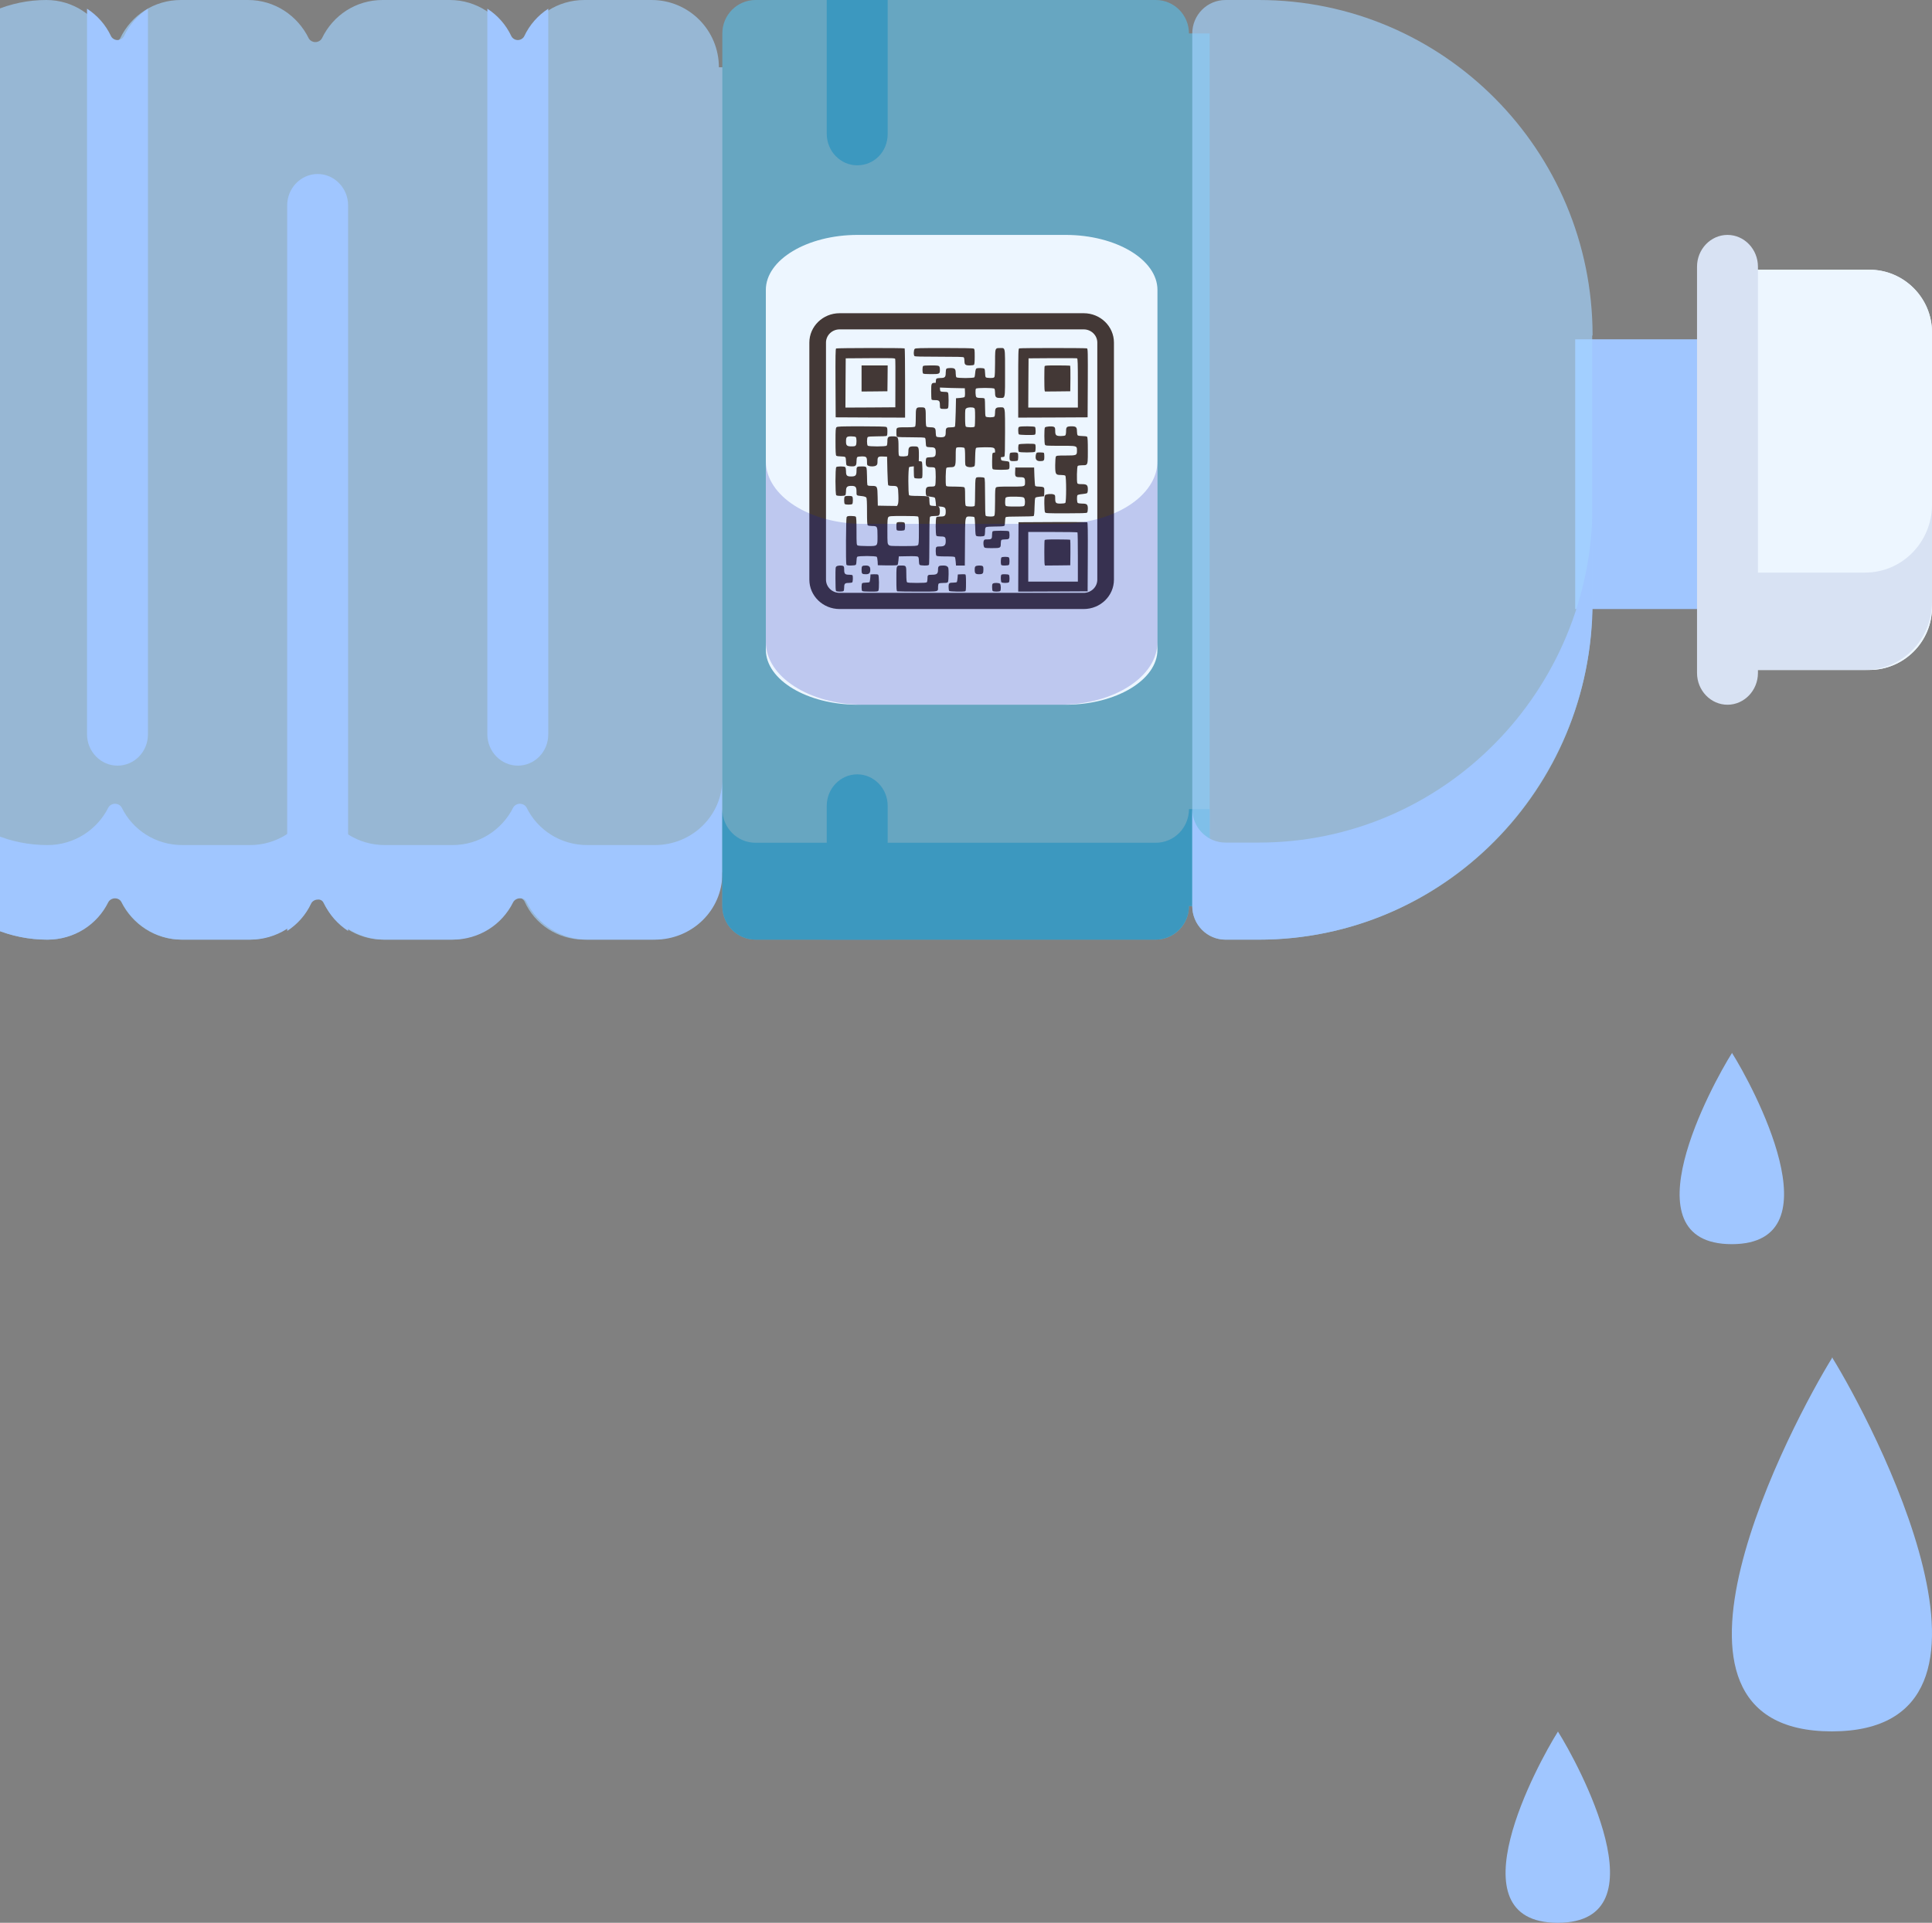 <svg width="222" height="221" viewBox="0 0 222 221" fill="none" xmlns="http://www.w3.org/2000/svg">
<rect x="0" y="0" width="222" height="221" fill="#808080" stroke="none"/>
<path d="M67.148 108L74.876 108C79.125 108 82.605 104.564 82.605 100.27L85 100.27L85 7.73L82.605 7.73C82.605 3.481 79.17 -2.54903e-07 74.876 -4.42621e-07L67.148 -7.80514e-07C64.075 -9.14881e-07 61.453 1.763 60.188 4.385C60.052 4.656 59.736 4.837 59.42 4.837C59.103 4.837 58.787 4.656 58.651 4.385C57.386 1.808 54.764 -1.32193e-06 51.691 -1.4563e-06L43.963 -1.7942e-06C40.89 -1.92856e-06 38.268 1.763 37.003 4.385C36.867 4.656 36.551 4.837 36.234 4.837C35.918 4.837 35.602 4.656 35.466 4.385C34.201 1.808 31.579 -2.33561e-06 28.506 -2.46998e-06L20.778 -2.80788e-06C17.705 -2.94224e-06 15.083 1.763 13.818 4.385C13.682 4.656 13.366 4.837 13.05 4.837C12.733 4.837 12.417 4.656 12.281 4.385C11.016 1.808 8.394 -3.3493e-06 5.321 -3.48366e-06C-3.085 -3.8512e-06 -10 6.917 -10 15.416L-10 92.584C-10 101.129 -3.085 108 5.412 108C8.485 108 11.106 106.237 12.371 103.615C12.507 103.344 12.823 103.163 13.14 103.163C13.456 103.163 13.773 103.344 13.908 103.615C15.174 106.192 17.795 108 20.868 108L28.597 108C31.67 108 34.291 106.237 35.557 103.615C35.692 103.344 36.009 103.163 36.325 103.163C36.641 103.163 36.958 103.344 37.093 103.615C38.359 106.192 40.98 108 44.053 108L51.782 108C54.855 108 57.476 106.237 58.742 103.615C58.877 103.344 59.194 103.163 59.51 103.163C59.826 103.163 60.143 103.344 60.278 103.615C61.453 106.237 64.075 108 67.148 108Z" fill="#A2D2FF" fill-opacity="0.66"/>
<path d="M60.51 103.696C61.779 106.225 64.409 108 67.493 108L75.246 108C79.508 108 83 104.628 83 100.413L83 89.543C83 93.713 79.554 97.13 75.246 97.13L67.493 97.13C64.409 97.13 61.779 95.399 60.51 92.826C60.373 92.56 60.056 92.382 59.739 92.382C59.421 92.382 59.104 92.56 58.968 92.826C57.698 95.355 55.068 97.13 51.985 97.13L44.231 97.13C41.148 97.13 38.518 95.399 37.248 92.826C37.112 92.56 36.795 92.382 36.477 92.382C36.16 92.382 35.843 92.56 35.706 92.826C34.437 95.355 31.807 97.13 28.724 97.13L20.97 97.13C17.886 97.13 15.257 95.399 13.987 92.826C13.851 92.56 13.533 92.382 13.216 92.382C12.899 92.382 12.581 92.56 12.445 92.826C11.175 95.355 8.546 97.13 5.462 97.13C-3.108 97.13 -10 90.341 -10 82L-10 92.87C-10 101.256 -3.062 108 5.462 108C8.546 108 11.175 106.27 12.445 103.696C12.581 103.43 12.899 103.253 13.216 103.253C13.533 103.253 13.851 103.43 13.987 103.696C15.257 106.225 17.886 108 20.97 108L28.724 108C31.807 108 34.437 106.27 35.706 103.696C35.843 103.43 36.16 103.253 36.477 103.253C36.795 103.253 37.112 103.43 37.248 103.696C38.518 106.225 41.148 108 44.231 108L51.985 108C55.068 108 57.698 106.27 58.968 103.696C59.104 103.43 59.421 103.253 59.739 103.253C60.056 103.208 60.373 103.386 60.51 103.696Z" fill="#A0C6FF"/>
<path d="M63 84.396L63 1C61.819 1.766 60.856 2.847 60.244 4.154C60.112 4.424 59.806 4.604 59.5 4.604C59.194 4.604 58.888 4.424 58.756 4.154C58.144 2.847 57.181 1.766 56 1L56 84.396C56 86.378 57.575 88 59.5 88C61.425 88 63 86.423 63 84.396Z" fill="#A0C6FF"/>
<path d="M37.244 103.846C37.856 105.153 38.819 106.234 40 107L40 23.604C40 21.622 38.425 20 36.5 20C34.575 20 33 21.622 33 23.604L33 107C34.181 106.234 35.144 105.153 35.756 103.846C35.888 103.576 36.194 103.396 36.5 103.396C36.806 103.351 37.112 103.531 37.244 103.846Z" fill="#A0C6FF"/>
<path d="M17 84.396L17 1C15.819 1.766 14.856 2.847 14.244 4.154C14.113 4.424 13.806 4.604 13.5 4.604C13.194 4.604 12.887 4.424 12.756 4.154C12.144 2.847 11.181 1.766 10 1L10 84.396C10 86.378 11.575 88 13.5 88C15.425 88 17 86.423 17 84.396Z" fill="#A0C6FF"/>
<path d="M83 104.157L83 3.843C83 1.718 84.707 -2.37378e-06 86.817 -2.2815e-06L132.803 -2.70953e-07C134.913 -1.78672e-07 136.62 1.718 136.62 3.843L139 3.843L139 104.157L136.62 104.157C136.62 106.282 134.913 108 132.803 108L86.817 108C84.707 108 83 106.282 83 104.157Z" fill="#67A6C1"/>
<path d="M136.62 104.136L139 104.136L139 93L136.62 93C136.62 95.136 134.913 96.864 132.803 96.864L86.817 96.864C84.707 96.864 83 95.136 83 93L83 104.136C83 106.273 84.707 108 86.817 108L132.758 108C134.868 108 136.62 106.273 136.62 104.136Z" fill="#3C98BF"/>
<path d="M199 77L199 31L214.812 31C218.766 31 222 34.234 222 38.188L222 69.812C222 73.766 218.766 77 214.812 77L199 77Z" fill="#EDF6FF"/>
<path d="M202 39L202 70L181 70L181 39L202 39Z" fill="#A0C6FF"/>
<path d="M183 38.562C183 17.269 165.84 -7.50264e-07 144.637 -1.67729e-06L140.818 -1.84424e-06C138.707 -1.93655e-06 137 1.718 137 3.843L137 104.157C137 106.282 138.707 108 140.818 108L144.637 108C165.795 108 182.955 90.731 182.955 69.438L182.955 38.562L183 38.562Z" fill="#A2D2FF" fill-opacity="0.66"/>
<path d="M199 77L199 31L214.812 31C218.766 31 222 34.234 222 38.188L222 69.812C222 73.766 218.766 77 214.812 77L199 77Z" fill="#EDF6FF"/>
<path d="M222 69.19L222 58C222 62.293 218.586 65.81 214.318 65.81L199 65.81L199 77L214.318 77C218.586 77 222 73.483 222 69.19Z" fill="#D8E2F3"/>
<path d="M195 77.351L195 30.649C195 28.642 196.575 27 198.5 27C200.425 27 202 28.642 202 30.649L202 77.351C202 79.358 200.425 81 198.5 81C196.575 81 195 79.358 195 77.351Z" fill="#D8E2F3"/>
<path d="M183 69.157L183 58C183 79.448 165.823 96.843 144.644 96.843L140.822 96.843C138.709 96.843 137 95.113 137 92.973L137 104.129C137 106.27 138.709 108 140.822 108L144.644 108C165.823 108 183 90.605 183 69.157Z" fill="#A0C6FF"/>
<path d="M88 74.675L88 33.325C88 29.846 92.751 27 98.557 27L122.443 27C128.249 27 133 29.846 133 33.325L133 74.675C133 78.154 128.249 81 122.443 81L98.557 81C92.751 81 88 78.154 88 74.675Z" fill="#EDF6FF"/>
<path fill-rule="evenodd" clip-rule="evenodd" d="M120.937 60.002C123.081 59.996 124.88 60.002 124.927 60.023C124.995 60.043 125.009 60.878 124.995 64.008L124.975 67.966L120.984 67.986L117 68L117.014 64.015L117.034 60.023L120.937 60.002ZM118.154 66.846L121.004 66.846L123.855 66.846L123.855 64.042C123.855 62.494 123.835 61.211 123.808 61.191C123.787 61.163 122.504 61.143 120.957 61.143L118.154 61.143L118.154 63.995L118.154 66.846ZM124.912 50.197C124.86 50.151 124.625 50.118 124.375 50.118C124.125 50.118 123.89 50.086 123.838 50.039C123.787 49.993 123.75 49.789 123.75 49.586C123.75 49.105 123.647 49 123.154 49C122.574 49 122.5 49.066 122.5 49.546C122.5 49.783 122.463 49.993 122.412 50.039C122.36 50.086 122.132 50.118 121.904 50.118C121.346 50.118 121.25 50.026 121.25 49.526C121.25 49.197 121.228 49.125 121.096 49.059C120.882 48.961 120.154 49.013 120.066 49.138C119.978 49.27 119.985 50.954 120.074 51.112C120.147 51.23 120.25 51.237 121.838 51.237L121.967 51.237C123.202 51.237 123.582 51.237 123.698 51.412C123.75 51.49 123.75 51.602 123.75 51.765L123.75 51.796C123.75 52.336 123.713 52.355 122.463 52.355C121.493 52.355 121.397 52.368 121.324 52.48C121.287 52.553 121.25 52.987 121.25 53.454C121.25 54.52 121.294 54.592 121.904 54.592C122.132 54.592 122.36 54.625 122.412 54.671C122.537 54.783 122.537 57.691 122.412 57.803C122.36 57.849 122.125 57.882 121.86 57.882C121.316 57.882 121.25 57.816 121.25 57.257C121.25 56.921 121.235 56.888 121.051 56.822C120.809 56.737 120.265 56.783 120.11 56.895C120.022 56.961 120 57.158 120 57.862C120 58.349 120.037 58.803 120.074 58.875C120.147 58.993 120.257 59 122.485 59C124.206 59 124.846 58.98 124.912 58.921C124.963 58.875 125 58.671 125 58.467C125 57.974 124.897 57.882 124.346 57.882C124.118 57.882 123.89 57.849 123.838 57.803C123.743 57.717 123.721 57.039 123.809 56.914C123.846 56.868 124.081 56.809 124.346 56.789C124.603 56.763 124.86 56.717 124.912 56.678C124.963 56.645 125 56.461 125 56.237C125 55.743 124.882 55.645 124.287 55.645C123.949 55.645 123.831 55.618 123.794 55.539C123.706 55.336 123.743 53.638 123.838 53.553C123.89 53.507 124.118 53.474 124.346 53.474L124.389 53.474C124.6 53.474 124.738 53.474 124.829 53.409C125 53.284 125 52.924 125 51.88L125 51.77C125 50.697 124.978 50.257 124.912 50.197ZM117.109 40.041C117.251 39.986 124.764 39.986 124.9 40.041C125.002 40.081 125.008 40.475 124.995 44.027L124.974 47.966L120.991 47.986L117 48L117 44.041C117 40.495 117.014 40.081 117.109 40.041ZM118.154 46.847L121.004 46.847L123.855 46.847L123.855 44.034C123.855 41.837 123.834 41.207 123.766 41.186C123.726 41.166 122.45 41.159 120.936 41.166L118.188 41.186L118.167 44.02L118.154 46.847ZM121.499 42C122.29 42 122.951 42.018 122.975 42.041C122.993 42.065 123.004 42.729 122.998 43.523L122.981 44.971L121.529 44.988L120.071 45L120.035 44.871C119.988 44.694 119.988 42.212 120.035 42.094C120.065 42.012 120.254 42 121.499 42ZM122.975 62.041C122.951 62.018 122.29 62 121.499 62C120.254 62 120.065 62.012 120.035 62.094C119.988 62.212 119.988 64.694 120.035 64.871L120.071 65L121.529 64.988L122.981 64.971L122.998 63.523C123.004 62.729 122.993 62.065 122.975 62.041ZM119.526 52C119.799 52 119.946 52.023 119.964 52.077C119.982 52.112 120 52.312 120 52.512C120.006 52.941 119.946 53 119.509 53C119.16 53 119 52.853 119 52.535C119 52.406 119.024 52.235 119.059 52.153C119.112 52.012 119.142 52 119.526 52ZM119.881 56C119.807 55.96 119.584 55.926 119.375 55.926C119.152 55.926 118.983 55.892 118.95 55.845C118.923 55.798 118.882 55.305 118.862 54.745L118.828 53.733L117.748 53.733L116.668 53.733L116.648 54.192C116.621 54.792 116.668 54.846 117.215 54.846C117.708 54.846 117.782 54.921 117.782 55.386L117.782 55.441C117.783 55.596 117.783 55.702 117.734 55.773C117.629 55.927 117.301 55.926 116.271 55.926L116.094 55.926C114.785 55.926 114.535 55.939 114.448 56.034C114.353 56.122 114.34 56.364 114.34 57.619C114.34 58.517 114.313 59.157 114.272 59.239C114.211 59.346 114.124 59.367 113.779 59.367C113.536 59.367 113.32 59.333 113.273 59.286C113.212 59.225 113.192 58.651 113.192 57.107C113.192 55.562 113.172 54.988 113.111 54.928C113.064 54.88 112.848 54.846 112.605 54.846C112.207 54.846 112.173 54.86 112.112 55.022C112.072 55.116 112.045 55.825 112.045 56.601C112.045 57.376 112.024 58.051 112.004 58.112C111.97 58.193 111.862 58.22 111.511 58.22C111.248 58.22 111.026 58.186 110.978 58.139C110.924 58.085 110.897 57.748 110.897 57.059C110.897 56.149 110.884 56.061 110.769 55.993C110.695 55.96 110.216 55.926 109.696 55.926C108.899 55.926 108.744 55.912 108.71 55.818C108.629 55.609 108.663 53.868 108.751 53.781C108.798 53.733 108.994 53.7 109.19 53.7C109.777 53.7 109.817 53.625 109.817 52.458C109.817 51.635 109.831 51.48 109.925 51.446C110.114 51.372 110.735 51.406 110.816 51.487C110.87 51.541 110.897 51.871 110.897 52.526C110.897 53.443 110.904 53.497 111.046 53.592C111.215 53.713 111.613 53.733 111.862 53.639C112.031 53.572 112.031 53.565 112.051 52.555L112.051 52.553C112.072 51.743 112.099 51.52 112.18 51.473C112.234 51.44 112.699 51.406 113.206 51.406C114.286 51.406 114.34 51.433 114.34 51.952L114.34 52.006C114.207 52.017 114.1 52.041 114.071 52.071C114.024 52.118 114 52.412 114 53.012C114 53.806 114.012 53.882 114.112 53.941C114.176 53.971 114.576 54 115 54C115.424 54 115.824 53.971 115.888 53.941C115.982 53.888 116 53.812 116 53.506C116 53.276 115.971 53.112 115.929 53.071C115.888 53.041 115.688 53 115.482 52.988C115.247 52.971 115.088 52.929 115.053 52.877C115.028 52.837 115.007 52.699 115.002 52.551C115.201 52.543 115.365 52.512 115.406 52.472C115.467 52.411 115.487 51.703 115.487 49.712L115.487 49.254C115.488 47.433 115.489 46.969 115.288 46.853C115.219 46.814 115.127 46.815 115.004 46.817C114.975 46.818 114.945 46.818 114.913 46.818C114.434 46.818 114.34 46.919 114.34 47.419C114.34 47.628 114.306 47.837 114.259 47.884C114.211 47.931 113.995 47.965 113.766 47.965C113.536 47.965 113.32 47.931 113.273 47.884C113.219 47.83 113.192 47.506 113.192 46.879C113.192 46.366 113.172 45.907 113.152 45.847C113.118 45.766 113.01 45.739 112.686 45.739C112.389 45.739 112.24 45.705 112.18 45.631C112.085 45.523 112.058 44.808 112.139 44.673C112.207 44.558 114.144 44.558 114.259 44.673C114.306 44.72 114.34 44.929 114.34 45.138C114.34 45.638 114.434 45.739 114.9 45.739C114.937 45.738 114.973 45.739 115.006 45.739C115.131 45.74 115.223 45.741 115.292 45.701C115.489 45.585 115.489 45.132 115.487 43.377C115.487 43.213 115.487 43.038 115.487 42.851C115.487 42.641 115.487 42.445 115.487 42.265C115.489 40.586 115.49 40.145 115.299 40.035C115.232 39.996 115.14 39.998 115.015 40.002C114.975 40.003 114.933 40.004 114.886 40.004L114.873 40.004C114.702 40.004 114.585 40.004 114.506 40.059C114.339 40.173 114.34 40.53 114.34 41.637L114.34 41.697C114.34 42.595 114.313 43.236 114.272 43.317C114.211 43.425 114.124 43.445 113.779 43.445C113.536 43.445 113.32 43.411 113.273 43.364C113.226 43.317 113.192 43.101 113.192 42.871C113.192 42.642 113.158 42.426 113.111 42.379C113.017 42.285 112.328 42.271 112.186 42.359C112.126 42.399 112.078 42.581 112.058 42.851C112.045 43.087 111.997 43.317 111.964 43.364C111.869 43.479 110.013 43.479 109.898 43.364C109.851 43.317 109.817 43.108 109.817 42.898C109.817 42.392 109.723 42.298 109.217 42.298C109.007 42.298 108.798 42.332 108.751 42.379C108.704 42.426 108.67 42.635 108.67 42.844C108.67 43.35 108.575 43.445 108.069 43.445C107.86 43.445 107.651 43.479 107.603 43.526C107.552 43.578 107.525 43.787 107.523 44L107.512 44C107.012 44 107 44.024 107 44.98C107 45.432 107.018 45.842 107.035 45.895C107.065 45.966 107.159 45.99 107.442 45.99C107.919 45.99 108.001 46.073 108.001 46.566C108.001 46.988 108.019 47 108.531 47C108.814 47 108.89 46.976 108.943 46.887C109.02 46.739 109.02 45.283 108.937 45.147C108.89 45.063 108.796 45.04 108.513 45.04C108.301 45.04 108.113 45.01 108.072 44.968C108.031 44.927 108.001 44.748 108.001 44.564L108.001 44.543C108.312 44.562 108.775 44.58 109.277 44.592L110.864 44.626L110.884 45.091C110.897 45.368 110.87 45.59 110.83 45.631C110.789 45.671 110.553 45.718 110.303 45.739L109.851 45.772L109.817 47.358C109.797 48.228 109.757 48.984 109.73 49.031C109.696 49.078 109.527 49.112 109.304 49.112C108.744 49.112 108.67 49.173 108.67 49.652C108.67 50.164 108.582 50.259 108.069 50.259C107.86 50.259 107.651 50.225 107.603 50.178C107.556 50.131 107.522 49.922 107.522 49.712C107.522 49.206 107.428 49.112 106.922 49.112C106.713 49.112 106.503 49.078 106.456 49.031C106.402 48.977 106.375 48.64 106.375 47.952C106.375 47.264 106.375 46.993 106.243 46.887C106.158 46.818 106.017 46.818 105.785 46.818L105.774 46.818C105.248 46.818 105.228 46.865 105.228 47.992C105.228 48.646 105.201 48.977 105.147 49.031C105.093 49.085 104.782 49.112 104.188 49.112L104.07 49.112C103.405 49.111 103.153 49.111 103.057 49.234C102.999 49.308 103 49.428 103 49.622L103 49.685C103 50.07 103.02 50.185 103.108 50.218C103.169 50.239 103.891 50.259 104.715 50.259C105.788 50.259 106.233 50.279 106.294 50.34C106.341 50.387 106.375 50.603 106.375 50.832C106.375 51.062 106.409 51.278 106.456 51.325C106.503 51.372 106.713 51.406 106.922 51.406C107.421 51.406 107.522 51.5 107.522 51.979C107.522 52.458 107.421 52.553 106.922 52.553C106.713 52.553 106.503 52.586 106.456 52.634C106.409 52.681 106.375 52.89 106.375 53.099C106.375 53.612 106.47 53.7 106.983 53.7C107.306 53.7 107.394 53.727 107.455 53.828C107.543 54.003 107.543 55.622 107.455 55.798C107.394 55.899 107.306 55.926 106.983 55.926C106.463 55.926 106.375 56.014 106.375 56.526C106.375 56.763 106.409 56.951 106.463 56.985C106.503 57.026 106.726 57.073 106.942 57.093C107.158 57.113 107.374 57.167 107.414 57.208C107.455 57.248 107.502 57.484 107.522 57.734L107.554 58.159C107.499 58.155 107.437 58.153 107.368 58.153C107.148 58.153 106.928 58.119 106.878 58.071C106.829 58.024 106.793 57.807 106.793 57.563C106.793 57.163 106.779 57.129 106.609 57.068C106.509 57.027 106.005 57 105.487 57C104.856 57 104.522 56.973 104.465 56.919C104.345 56.803 104.345 53.786 104.472 53.691C104.515 53.658 104.756 53.61 105.005 53.597L105.005 53.597C105.002 53.712 105 53.846 105 54C105 54.582 105.023 54.879 105.07 54.927C105.111 54.97 105.304 55 105.533 55C105.837 55 105.931 54.976 105.96 54.903C106.03 54.715 106.001 53.151 105.925 53.073C105.884 53.031 105.737 53.007 105.574 53.001C105.582 52.829 105.587 52.624 105.587 52.41C105.587 51.756 105.587 51.489 105.456 51.38C105.365 51.305 105.213 51.305 104.955 51.305C104.48 51.305 104.38 51.414 104.38 51.908C104.38 52.119 104.345 52.329 104.295 52.376C104.21 52.458 103.557 52.492 103.358 52.417C103.259 52.383 103.245 52.227 103.245 51.414C103.245 50.2 103.216 50.153 102.57 50.153C102.031 50.153 101.967 50.22 101.967 50.776C101.967 50.98 101.932 51.176 101.882 51.224C101.761 51.339 99.831 51.339 99.71 51.224C99.597 51.115 99.597 50.342 99.71 50.234C99.767 50.18 100.108 50.153 100.768 50.153C101.307 50.153 101.79 50.132 101.854 50.112C101.939 50.078 101.967 49.969 101.967 49.603C101.967 49.217 101.946 49.129 101.832 49.068C101.74 49.027 100.711 49 98.958 49C96.573 49 96.211 49.014 96.119 49.108C96.019 49.197 96.005 49.441 96.005 50.756C96.005 51.861 96.027 52.315 96.091 52.376C96.14 52.424 96.367 52.458 96.609 52.458C96.85 52.458 97.077 52.492 97.127 52.539C97.176 52.586 97.212 52.79 97.212 53C97.212 53.203 97.24 53.414 97.276 53.468C97.318 53.529 97.503 53.576 97.758 53.597C98.312 53.63 98.418 53.542 98.418 53.007C98.418 52.797 98.454 52.586 98.504 52.539C98.553 52.492 98.78 52.458 99.036 52.458C99.561 52.458 99.625 52.525 99.625 53.102C99.625 53.441 99.639 53.481 99.809 53.542C100.079 53.644 100.498 53.624 100.675 53.502C100.803 53.414 100.832 53.332 100.832 53.007C100.832 52.505 100.902 52.444 101.484 52.471L101.932 52.492L101.967 54.085C101.988 54.959 102.031 55.719 102.059 55.766C102.095 55.814 102.279 55.847 102.528 55.847C103.181 55.847 103.202 55.888 103.23 56.898C103.252 57.468 103.23 57.827 103.174 57.956L103.081 58.153L101.974 58.139L100.867 58.119L100.846 57.102C100.824 55.875 100.81 55.847 100.157 55.847C99.817 55.847 99.703 55.82 99.668 55.739C99.646 55.678 99.625 55.237 99.625 54.756C99.625 54.268 99.59 53.814 99.554 53.739C99.49 53.637 99.398 53.61 99.057 53.61C98.44 53.61 98.418 53.624 98.418 54.119C98.418 54.648 98.312 54.763 97.794 54.763C97.311 54.763 97.212 54.661 97.212 54.159C97.212 53.949 97.176 53.739 97.127 53.691C97.013 53.583 96.204 53.583 96.091 53.691C95.97 53.807 95.97 56.803 96.091 56.919C96.204 57.027 97.013 57.027 97.127 56.919C97.176 56.871 97.212 56.668 97.212 56.458C97.212 55.969 97.332 55.847 97.829 55.847C98.312 55.847 98.418 55.969 98.418 56.512L98.418 56.575C98.418 56.739 98.417 56.832 98.462 56.89C98.523 56.968 98.665 56.983 98.996 57.017L99.093 57.027C99.306 57.054 99.483 57.115 99.54 57.183C99.604 57.264 99.625 57.705 99.625 58.797C99.625 59.875 99.646 60.315 99.71 60.376C99.76 60.424 99.98 60.458 100.2 60.458C100.81 60.458 100.832 60.492 100.832 61.603L100.832 61.754L100.832 61.754C100.833 62.254 100.833 62.506 100.707 62.634C100.578 62.764 100.316 62.764 99.787 62.763L99.632 62.763C99.114 62.763 98.631 62.729 98.553 62.695C98.425 62.627 98.418 62.532 98.418 61.047C98.418 59.908 98.397 59.447 98.333 59.386C98.284 59.339 98.056 59.305 97.801 59.305C97.439 59.305 97.347 59.325 97.283 59.434C97.205 59.576 97.176 64.702 97.254 64.891C97.29 64.973 97.403 65 97.773 65C98.049 65 98.284 64.966 98.333 64.919C98.383 64.871 98.418 64.668 98.418 64.458C98.418 64.248 98.454 64.044 98.504 63.997C98.631 63.875 100.647 63.881 100.746 64.003C100.789 64.051 100.832 64.288 100.846 64.525L100.867 64.966L101.96 64.986C102.62 64.993 103.081 64.98 103.124 64.939C103.167 64.898 103.216 64.661 103.238 64.41L103.28 63.949L104.338 63.929C105.054 63.915 105.423 63.936 105.487 63.99C105.551 64.037 105.587 64.207 105.587 64.451C105.587 64.661 105.622 64.871 105.672 64.919C105.722 64.966 105.956 65 106.233 65C106.602 65 106.715 64.973 106.751 64.891C106.772 64.831 106.793 63.59 106.793 62.125C106.793 60.146 106.815 59.447 106.878 59.386C106.928 59.339 107.155 59.305 107.411 59.305C107.773 59.305 107.865 59.285 107.929 59.176C108.042 58.966 108.014 58.383 107.886 58.261C107.865 58.238 107.834 58.219 107.794 58.204L108.002 58.22C108.575 58.26 108.67 58.341 108.67 58.8C108.67 59.272 108.569 59.367 108.069 59.367C107.86 59.367 107.651 59.4 107.603 59.448C107.489 59.562 107.489 61.465 107.603 61.58C107.651 61.627 107.867 61.66 108.11 61.66C108.602 61.66 108.67 61.735 108.67 62.227C108.67 62.652 108.508 62.807 108.069 62.807C107.543 62.807 107.522 62.828 107.522 63.34C107.522 63.603 107.556 63.826 107.603 63.873C107.657 63.927 107.995 63.954 108.677 63.954C109.399 63.954 109.689 63.974 109.73 64.042C109.757 64.082 109.797 64.319 109.817 64.561L109.851 65L110.357 65L110.864 65L110.884 62.308L110.887 61.799C110.897 59.995 110.9 59.525 111.106 59.405C111.179 59.362 111.278 59.364 111.411 59.366C111.44 59.366 111.472 59.367 111.505 59.367C111.734 59.367 111.923 59.4 111.964 59.454C111.997 59.495 112.045 59.987 112.058 60.534C112.072 61.33 112.099 61.546 112.18 61.593C112.328 61.688 113.017 61.674 113.111 61.58C113.158 61.532 113.192 61.316 113.192 61.074C113.192 60.73 113.212 60.642 113.32 60.581C113.395 60.547 113.874 60.514 114.387 60.514C115.028 60.514 115.352 60.487 115.406 60.433C115.453 60.385 115.487 60.169 115.487 59.94C115.487 59.711 115.521 59.495 115.568 59.448C115.629 59.387 116.081 59.367 117.174 59.367C118.011 59.367 118.727 59.34 118.774 59.313C118.828 59.279 118.862 58.935 118.875 58.274C118.889 57.613 118.923 57.255 118.977 57.201C119.024 57.154 119.267 57.1 119.517 57.08L119.975 57.039L119.996 56.553C120.009 56.128 119.996 56.061 119.881 56ZM117.714 58.092C117.647 58.206 117.559 58.22 116.641 58.22C115.858 58.22 115.622 58.2 115.561 58.125C115.514 58.065 115.487 57.862 115.5 57.606C115.513 57.35 115.518 57.248 115.571 57.194C115.606 57.159 115.663 57.144 115.757 57.12C115.885 57.086 116.351 57.073 116.796 57.086C117.485 57.113 117.606 57.134 117.687 57.242C117.795 57.39 117.809 57.903 117.714 58.092ZM112.004 49.004C111.97 49.085 111.862 49.112 111.511 49.112C111.248 49.112 111.026 49.078 110.978 49.031C110.924 48.977 110.897 48.646 110.897 47.992C110.897 47.075 110.904 47.02 111.046 46.926C111.215 46.805 111.721 46.784 111.916 46.886C112.031 46.953 112.045 47.041 112.045 47.931C112.045 48.464 112.024 48.943 112.004 49.004ZM117.115 49.06C117.285 48.972 118.836 48.984 118.927 49.072C118.97 49.113 119 49.306 119 49.534C119 49.837 118.976 49.931 118.903 49.96C118.715 50.03 117.152 50.001 117.073 49.925C117.03 49.884 117 49.697 117 49.487C117 49.189 117.018 49.113 117.115 49.06ZM118.903 51.04C118.715 50.97 117.152 50.999 117.073 51.075C117.03 51.115 117 51.302 117 51.5C117 51.698 117.03 51.885 117.073 51.926C117.176 52.025 118.824 52.025 118.927 51.926C118.97 51.885 119 51.693 119 51.465C119 51.162 118.976 51.069 118.903 51.04ZM116.52 52C116.807 52 116.903 52.024 116.957 52.107C117.023 52.215 117.011 52.864 116.939 52.93C116.861 53.008 116.257 53.025 116.126 52.96C116.018 52.9 116 52.835 116 52.519C116 52.304 116.03 52.113 116.072 52.072C116.114 52.03 116.305 52 116.52 52ZM114.996 61C115.586 61 115.882 61.023 115.929 61.071C115.97 61.112 116 61.3 116 61.512C116 61.947 115.941 62 115.456 62C115.279 62 115.108 62.029 115.066 62.071C115.025 62.112 114.996 62.294 114.996 62.477C114.996 62.982 114.966 63 113.997 63C113.341 63 113.164 62.982 113.105 62.912C113.004 62.788 112.963 62.353 113.04 62.165C113.099 62.012 113.128 62 113.43 62C113.932 62 113.991 61.947 113.991 61.512C113.991 61.3 114.021 61.112 114.062 61.071C114.109 61.023 114.405 61 114.996 61ZM115.929 64.075C115.835 63.975 115.165 63.975 115.071 64.075C115.001 64.15 114.971 64.725 115.036 64.9C115.065 64.975 115.159 65 115.465 65C115.694 65 115.888 64.969 115.929 64.925C116.024 64.825 116.024 64.175 115.929 64.075ZM115.465 66C115.694 66 115.888 66.031 115.929 66.075C116.024 66.175 116.024 66.825 115.929 66.925C115.888 66.969 115.7 67 115.5 67C115.3 67 115.112 66.969 115.071 66.925C115.001 66.85 114.971 66.275 115.036 66.1C115.065 66.025 115.159 66 115.465 66ZM114.906 67.094C114.8 66.988 114.294 66.965 114.112 67.059C114.018 67.112 114 67.188 114 67.488C114 67.7 114.029 67.888 114.071 67.929C114.112 67.971 114.3 68 114.5 68C114.7 68 114.888 67.971 114.929 67.929C115.035 67.824 115.018 67.206 114.906 67.094ZM112.115 65.077C112.255 64.988 112.715 64.971 112.885 65.054C112.982 65.104 113 65.177 113 65.483C113 65.917 112.927 65.994 112.509 66C112.091 66 112 65.911 112 65.499C112 65.227 112.024 65.143 112.115 65.077ZM111.868 40.059C111.778 40.023 110.586 40 108.472 40C105.603 40 105.208 40.012 105.111 40.094C104.979 40.206 104.958 40.824 105.083 40.929C105.146 40.982 105.866 41 107.911 41C109.955 41 110.676 41.018 110.739 41.071C110.787 41.112 110.822 41.294 110.822 41.477C110.822 41.918 110.919 42 111.439 42C111.653 42 111.868 41.971 111.917 41.929C111.972 41.882 112 41.588 112 40.988C112 40.194 111.986 40.118 111.868 40.059ZM110.448 66.006C110.661 65.994 110.873 66 110.915 66.018C110.982 66.043 111 66.255 111 66.989C111 67.783 110.988 67.928 110.903 67.959C110.715 68.031 109.152 68.001 109.073 67.922C109.03 67.88 109 67.686 109 67.468C109 67.019 109.061 66.964 109.57 66.964C109.77 66.964 109.921 66.934 109.952 66.891C109.976 66.849 110.012 66.637 110.03 66.419L110.061 66.025L110.448 66.006ZM108.386 65C108.621 65 108.757 65.036 108.857 65.118C108.986 65.224 109 65.312 109 66.006C109 66.429 108.964 66.823 108.929 66.888C108.864 66.982 108.771 67 108.407 67C108.15 67 107.921 67.029 107.871 67.07C107.821 67.111 107.786 67.282 107.786 67.458C107.786 67.494 107.786 67.528 107.787 67.559C107.789 67.681 107.791 67.77 107.752 67.834C107.65 68.002 107.271 68.001 105.896 68L105.894 68C105.75 67.999 105.595 67.999 105.429 67.999C104.222 67.999 103.179 67.982 103.114 67.964C103.014 67.935 103 67.752 103 66.523L103 66.364C103 65.465 102.999 65.158 103.145 65.053C103.221 64.999 103.335 64.999 103.51 65L103.572 65C104.136 65 104.143 65.006 104.143 65.988C104.143 66.588 104.172 66.882 104.229 66.929C104.286 66.976 104.643 67 105.357 67C106.071 67 106.429 66.976 106.486 66.929C106.536 66.888 106.571 66.723 106.571 66.553C106.571 66.082 106.593 66.059 107.079 66.059C107.657 66.059 107.786 65.947 107.786 65.471C107.786 65.065 107.864 65 108.386 65ZM107.906 42.094C107.829 42.018 107.659 42 106.976 42C106.406 42 106.118 42.023 106.071 42.071C105.976 42.165 105.976 42.835 106.071 42.929C106.118 42.977 106.406 43 106.976 43C107.965 43 108 42.982 108 42.5C108 42.294 107.971 42.153 107.906 42.094ZM103.805 62.763C105.125 62.763 105.381 62.749 105.473 62.654C105.573 62.566 105.587 62.322 105.587 61.007C105.587 59.902 105.565 59.447 105.502 59.386C105.438 59.325 104.962 59.305 103.812 59.305C102.343 59.305 102.194 59.319 102.088 59.427C101.981 59.536 101.967 59.752 101.967 61.02C101.967 62.403 101.974 62.498 102.109 62.627C102.244 62.756 102.343 62.763 103.805 62.763ZM97.851 51.305C98.191 51.305 98.284 51.278 98.347 51.176C98.447 50.993 98.44 50.336 98.333 50.234C98.284 50.186 98.056 50.153 97.801 50.153C97.283 50.153 97.212 50.22 97.212 50.756C97.212 51.21 97.325 51.305 97.851 51.305ZM103.925 60.071C103.85 60.001 103.275 59.971 103.1 60.036C103.019 60.065 103 60.165 103 60.5C103 60.835 103.019 60.935 103.1 60.964C103.275 61.029 103.85 60.999 103.925 60.929C103.969 60.888 104 60.7 104 60.5C104 60.3 103.969 60.112 103.925 60.071ZM103.952 40.045C103.891 39.977 96.181 39.991 96.073 40.052C96.005 40.099 95.991 40.94 96.005 44.04L96.025 47.966L100.016 47.986L104 48L104 44.046C104 41.87 103.98 40.066 103.952 40.045ZM100.009 46.834L97.145 46.847L97.159 44.019L97.179 41.184L100.009 41.164C102.656 41.151 102.839 41.157 102.867 41.266C102.887 41.334 102.894 42.609 102.887 44.101L102.88 46.813L100.009 46.834ZM99 42L100.5 42L102 42L101.988 43.488L101.97 44.971L100.488 44.988L99 45L99 43.5L99 42ZM100.915 66.058C100.862 66.015 100.674 65.991 100.427 66.003L100.028 66.021L99.999 66.417C99.981 66.636 99.946 66.849 99.922 66.892C99.893 66.935 99.734 66.965 99.505 66.965C99.299 66.965 99.112 66.996 99.07 67.038C98.977 67.135 98.977 67.829 99.07 67.927C99.118 67.976 99.411 68 100.01 68C100.803 68 100.88 67.988 100.938 67.884C101.032 67.696 101.015 66.143 100.915 66.058ZM99.494 65C99.688 65 99.8 65.033 99.882 65.111C99.971 65.194 100 65.294 100 65.5C100 65.867 99.865 66 99.494 66C99.053 66 99 65.944 99 65.5C99 65.056 99.053 65 99.494 65ZM97.944 57.091C97.902 57.024 97.784 57 97.5 57C97.216 57 97.098 57.024 97.056 57.091C96.974 57.224 96.986 57.842 97.068 57.927C97.11 57.97 97.299 58 97.5 58C97.701 58 97.89 57.97 97.932 57.927C98.014 57.842 98.026 57.224 97.944 57.091ZM97.597 66.057C97.815 66.057 97.944 66.087 97.962 66.134C98.027 66.281 98.003 66.858 97.933 66.929C97.891 66.97 97.709 66.999 97.526 66.999C97.084 66.999 97.002 67.082 97.002 67.523C97.002 67.706 96.972 67.888 96.931 67.929C96.89 67.971 96.701 68 96.501 68C96.3 68 96.112 67.971 96.071 67.929C96.018 67.876 96 67.482 96 66.522C96 65.204 96 65.18 96.13 65.092C96.277 64.986 96.719 64.968 96.89 65.056C96.984 65.109 97.002 65.186 97.002 65.498C97.002 65.963 97.102 66.057 97.597 66.057Z" fill="#433836"/>
<path fill-rule="evenodd" clip-rule="evenodd" d="M128 39.377L128 66.623C128 68.488 126.443 70 124.523 70L96.477 70C94.557 70 93 68.488 93 66.623L93 39.377C93 37.512 94.557 36 96.477 36L124.523 36C126.443 36 128 37.512 128 39.377ZM126.088 39.377C126.088 38.538 125.387 37.858 124.523 37.858L96.477 37.858C95.613 37.858 94.912 38.538 94.912 39.377L94.912 66.623C94.912 67.462 95.613 68.142 96.477 68.142L124.523 68.142C125.387 68.142 126.088 67.462 126.088 66.623L126.088 39.377Z" fill="#433836"/>
<path d="M133 73.788L133 53C133 56.988 127.985 60.212 121.783 60.212L99.217 60.212C93.015 60.212 88 56.988 88 53L88 73.788C88 77.776 93.015 81 99.217 81L121.783 81C127.985 81 133 77.776 133 73.788Z" fill="#0A1BB3" fill-opacity="0.21"/>
<path d="M102 15.389L102 0L95 -3.06049e-07L95 15.389C95 17.375 96.575 19 98.5 19C100.469 19 102 17.42 102 15.389Z" fill="#3C98BF"/>
<path d="M95 108L102 108L102 92.611C102 90.625 100.425 89 98.5 89C96.575 89 95 90.625 95 92.611L95 108Z" fill="#3C98BF"/>
<path fill-rule="evenodd" clip-rule="evenodd" d="M210.538 156.044C210.547 156.029 210.556 156.014 210.565 156V156.088C214.905 163.089 234 198.951 210.511 199C210.502 199 210.493 199 210.484 199C210.475 199 210.456 199 210.456 199C186.967 198.951 206.17 163.089 210.511 156.088V156C210.52 156.014 210.529 156.029 210.538 156.044Z" fill="#A0C6FF"/>
<path fill-rule="evenodd" clip-rule="evenodd" d="M199.02 121.022C199.024 121.015 199.029 121.007 199.034 121V121.045C201.298 124.627 211.261 142.975 199.006 143C199.001 143 198.996 143 198.991 143C198.987 143 198.977 143 198.977 143C186.722 142.975 196.741 124.627 199.006 121.045V121C199.01 121.007 199.015 121.015 199.02 121.022Z" fill="#A0C6FF"/>
<path fill-rule="evenodd" clip-rule="evenodd" d="M179.02 199.022C179.024 199.015 179.029 199.007 179.034 199V199.045C181.298 202.627 191.261 220.975 179.006 221C179.001 221 178.996 221 178.991 221C178.987 221 178.977 221 178.977 221C166.722 220.975 176.741 202.627 179.006 199.045V199C179.01 199.007 179.015 199.015 179.02 199.022Z" fill="#A0C6FF"/>
</svg>
